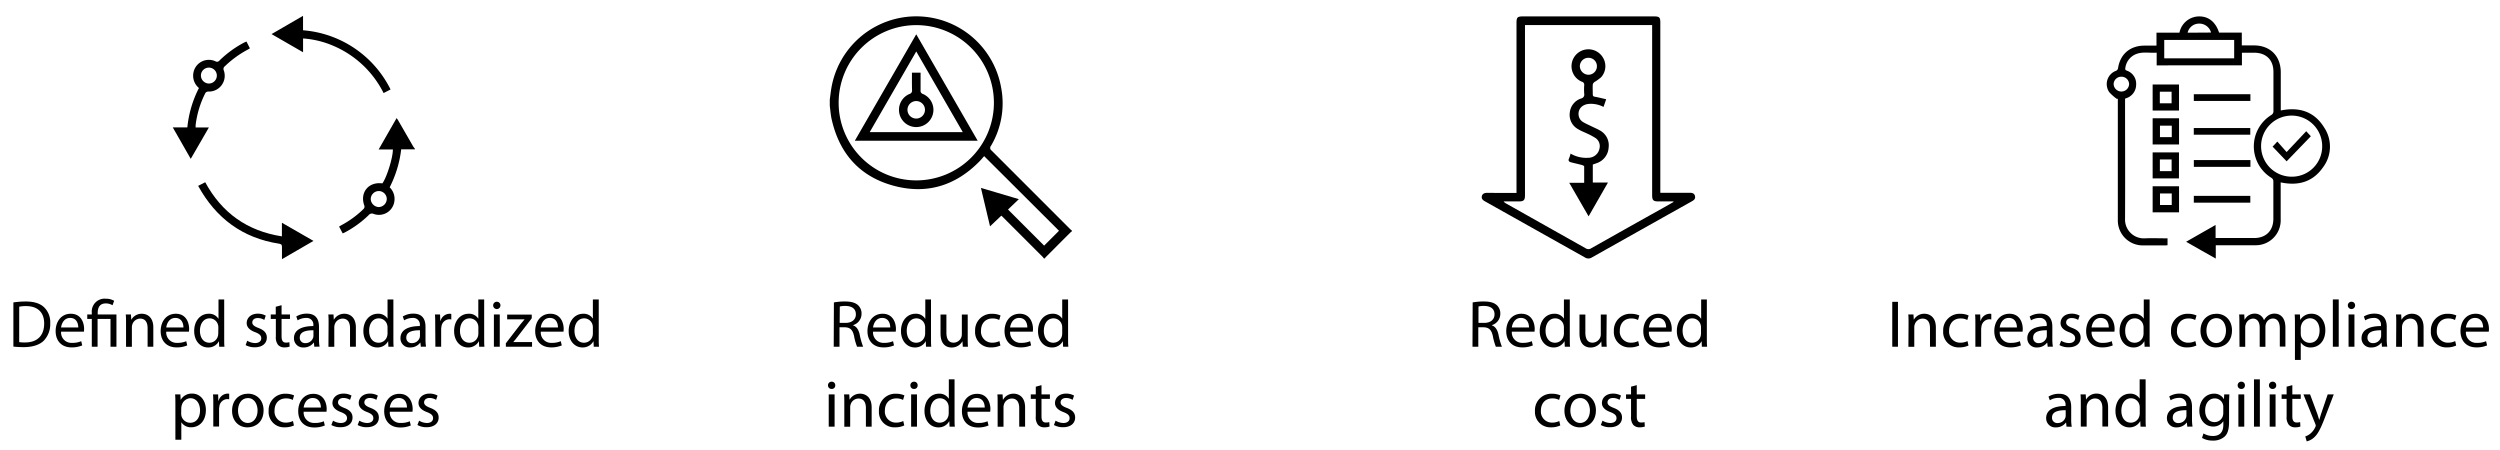 <svg id="Layer_1" data-name="Layer 1" xmlns="http://www.w3.org/2000/svg" width="825.73" height="148.65" viewBox="0 0 825.73 148.65"><title>improve-business-agility-compliance</title><path d="M4.42,99.89a27,27,0,0,1,4.08-.31c2.75,0,4.7.64,6,1.85a6.82,6.82,0,0,1,2.09,5.32,7.89,7.89,0,0,1-2.13,5.77c-1.39,1.38-3.68,2.13-6.56,2.13a31.2,31.2,0,0,1-3.48-.17ZM6.34,113a11.81,11.81,0,0,0,1.93.11c4.1,0,6.32-2.29,6.32-6.29,0-3.5-2-5.72-6-5.72a10.76,10.76,0,0,0-2.24.2Z"/><path d="M20.18,109.55a3.41,3.41,0,0,0,3.65,3.69,7,7,0,0,0,3-.55l.33,1.39a8.64,8.64,0,0,1-3.55.66c-3.27,0-5.23-2.16-5.23-5.37s1.89-5.74,5-5.74c3.48,0,4.4,3.06,4.4,5a8.16,8.16,0,0,1-.06.91Zm5.67-1.39c0-1.23-.5-3.15-2.68-3.15-2,0-2.82,1.81-3,3.15Z"/><path d="M30.32,114.52v-9.18h-1.5v-1.47h1.5v-.57A4.26,4.26,0,0,1,35,98.66a5.31,5.31,0,0,1,2.71.7l-.55,1.47a4.08,4.08,0,0,0-2.25-.61c-2,0-2.64,1.43-2.64,3.12v.53h6.19v10.65H36.5v-9.18H32.23v9.18Z"/><path d="M41.63,106.75c0-1.1,0-2-.09-2.88h1.71l.11,1.76h0a3.92,3.92,0,0,1,3.52-2c1.47,0,3.76.88,3.76,4.53v6.36H48.75v-6.14c0-1.72-.63-3.15-2.46-3.15a2.76,2.76,0,0,0-2.6,2,3.12,3.12,0,0,0-.13.91v6.4H41.63Z"/><path d="M54.91,109.55a3.42,3.42,0,0,0,3.66,3.69,6.93,6.93,0,0,0,2.94-.55l.33,1.39a8.55,8.55,0,0,1-3.54.66c-3.28,0-5.23-2.16-5.23-5.37s1.89-5.74,5-5.74c3.48,0,4.4,3.06,4.4,5a6,6,0,0,1-.07.91Zm5.68-1.39c0-1.23-.51-3.15-2.68-3.15-2,0-2.82,1.81-3,3.15Z"/><path d="M74.05,98.9v12.87c0,1,0,2,.09,2.75H72.4l-.08-1.85h0a3.93,3.93,0,0,1-3.63,2.09c-2.57,0-4.55-2.18-4.55-5.41,0-3.54,2.18-5.72,4.77-5.72a3.55,3.55,0,0,1,3.21,1.63h.05V98.9Zm-1.93,9.3a3.2,3.2,0,0,0-.09-.81,2.85,2.85,0,0,0-2.79-2.24c-2,0-3.2,1.76-3.2,4.11,0,2.16,1.06,3.94,3.15,3.94A2.91,2.91,0,0,0,72,110.89a3.23,3.23,0,0,0,.09-.84Z"/><path d="M81.66,112.54a5.16,5.16,0,0,0,2.56.77c1.41,0,2.07-.7,2.07-1.59s-.55-1.43-2-2c-1.91-.69-2.81-1.74-2.81-3,0-1.71,1.39-3.12,3.67-3.12a5.33,5.33,0,0,1,2.62.66l-.48,1.41a4.1,4.1,0,0,0-2.18-.62c-1.15,0-1.78.66-1.78,1.45s.63,1.28,2,1.81c1.85.7,2.8,1.62,2.8,3.21,0,1.87-1.46,3.19-4,3.19a6.09,6.09,0,0,1-3-.73Z"/><path d="M93,100.81v3.06h2.78v1.47H93v5.75c0,1.32.38,2.07,1.45,2.07a4.17,4.17,0,0,0,1.13-.14l.08,1.46a4.78,4.78,0,0,1-1.71.26,2.71,2.71,0,0,1-2.09-.81,4,4,0,0,1-.75-2.78v-5.81H89.43v-1.47h1.65v-2.55Z"/><path d="M103.82,114.52l-.15-1.34h-.07a4,4,0,0,1-3.26,1.58,3,3,0,0,1-3.25-3.06c0-2.57,2.29-4,6.4-4v-.22a2.19,2.19,0,0,0-2.42-2.46,5.31,5.31,0,0,0-2.77.79l-.44-1.28a6.61,6.61,0,0,1,3.5-.94c3.25,0,4,2.22,4,4.35v4a15.21,15.21,0,0,0,.18,2.55Zm-.29-5.44c-2.11,0-4.51.33-4.51,2.4a1.71,1.71,0,0,0,1.83,1.85,2.63,2.63,0,0,0,2.57-1.78,1.93,1.93,0,0,0,.11-.62Z"/><path d="M108.53,106.75c0-1.1,0-2-.09-2.88h1.71l.11,1.76h0a3.92,3.92,0,0,1,3.52-2c1.47,0,3.76.88,3.76,4.53v6.36h-1.93v-6.14c0-1.72-.64-3.15-2.47-3.15a2.77,2.77,0,0,0-2.6,2,3.12,3.12,0,0,0-.13.91v6.4h-1.93Z"/><path d="M129.93,98.9v12.87c0,1,0,2,.09,2.75h-1.74l-.08-1.85h0a3.93,3.93,0,0,1-3.63,2.09c-2.57,0-4.55-2.18-4.55-5.41,0-3.54,2.17-5.72,4.77-5.72a3.55,3.55,0,0,1,3.21,1.63h0V98.9ZM128,108.2a3.2,3.2,0,0,0-.09-.81,2.85,2.85,0,0,0-2.8-2.24c-2,0-3.19,1.76-3.19,4.11,0,2.16,1.06,3.94,3.15,3.94a2.91,2.91,0,0,0,2.84-2.31,3.23,3.23,0,0,0,.09-.84Z"/><path d="M139,114.52l-.15-1.34h-.07a4,4,0,0,1-3.26,1.58,3,3,0,0,1-3.25-3.06c0-2.57,2.29-4,6.4-4v-.22a2.19,2.19,0,0,0-2.42-2.46,5.34,5.34,0,0,0-2.77.79l-.44-1.28a6.61,6.61,0,0,1,3.5-.94c3.25,0,4,2.22,4,4.35v4a15.28,15.28,0,0,0,.17,2.55Zm-.29-5.44c-2.11,0-4.51.33-4.51,2.4a1.71,1.71,0,0,0,1.83,1.85,2.66,2.66,0,0,0,2.58-1.78,2.23,2.23,0,0,0,.1-.62Z"/><path d="M143.75,107.19c0-1.25,0-2.33-.09-3.32h1.69l.07,2.09h.09a3.19,3.19,0,0,1,3-2.33,2.32,2.32,0,0,1,.55.06v1.83a3.18,3.18,0,0,0-.66-.07,2.72,2.72,0,0,0-2.6,2.49,5.82,5.82,0,0,0-.09.9v5.68h-1.91Z"/><path d="M159.92,98.9v12.87c0,1,0,2,.09,2.75h-1.74l-.09-1.85h0a3.94,3.94,0,0,1-3.63,2.09c-2.58,0-4.56-2.18-4.56-5.41,0-3.54,2.18-5.72,4.78-5.72a3.55,3.55,0,0,1,3.21,1.63h0V98.9ZM158,108.2a3.71,3.71,0,0,0-.08-.81,2.86,2.86,0,0,0-2.8-2.24c-2,0-3.19,1.76-3.19,4.11,0,2.16,1.06,3.94,3.15,3.94a2.92,2.92,0,0,0,2.84-2.31,3.74,3.74,0,0,0,.08-.84Z"/><path d="M165.29,100.88a1.2,1.2,0,0,1-2.4,0,1.18,1.18,0,0,1,1.21-1.21A1.16,1.16,0,0,1,165.29,100.88Zm-2.16,13.64V103.87h1.94v10.65Z"/><path d="M167.07,113.4l4.82-6.27c.46-.58.9-1.08,1.38-1.65v0h-5.76v-1.56h8.12l0,1.21-4.76,6.18c-.44.6-.88,1.13-1.36,1.68v0h6.22v1.54h-8.64Z"/><path d="M178.62,109.55a3.41,3.41,0,0,0,3.65,3.69,7,7,0,0,0,2.95-.55l.33,1.39a8.59,8.59,0,0,1-3.54.66c-3.28,0-5.24-2.16-5.24-5.37s1.89-5.74,5-5.74c3.48,0,4.41,3.06,4.41,5a7.67,7.67,0,0,1-.07.91Zm5.67-1.39c0-1.23-.5-3.15-2.68-3.15-2,0-2.82,1.81-3,3.15Z"/><path d="M197.76,98.9v12.87c0,1,0,2,.09,2.75h-1.74l-.09-1.85h0a4,4,0,0,1-3.63,2.09c-2.58,0-4.56-2.18-4.56-5.41,0-3.54,2.18-5.72,4.78-5.72a3.56,3.56,0,0,1,3.21,1.63h0V98.9Zm-1.94,9.3a3.71,3.71,0,0,0-.08-.81,2.86,2.86,0,0,0-2.8-2.24c-2,0-3.19,1.76-3.19,4.11,0,2.16,1.06,3.94,3.15,3.94a2.92,2.92,0,0,0,2.84-2.31,3.74,3.74,0,0,0,.08-.84Z"/><path d="M57.93,133.75c0-1.37,0-2.47-.09-3.48h1.74l.09,1.83h0A4.18,4.18,0,0,1,63.49,130c2.58,0,4.51,2.18,4.51,5.41,0,3.83-2.33,5.72-4.84,5.72a3.71,3.71,0,0,1-3.27-1.67h0v5.79H57.93Zm1.91,2.83a4.89,4.89,0,0,0,.09.8,3,3,0,0,0,2.9,2.26c2,0,3.24-1.67,3.24-4.11,0-2.14-1.12-4-3.17-4A3.09,3.09,0,0,0,60,134a3.35,3.35,0,0,0-.13.79Z"/><path d="M70.45,133.59c0-1.25,0-2.33-.09-3.32h1.69l.07,2.09h.09A3.19,3.19,0,0,1,75.15,130a2.26,2.26,0,0,1,.55.06v1.83a3,3,0,0,0-.66-.07,2.72,2.72,0,0,0-2.59,2.49,4.8,4.8,0,0,0-.09.9v5.68H70.45Z"/><path d="M87.06,135.51c0,3.94-2.73,5.65-5.31,5.65-2.88,0-5.1-2.11-5.1-5.48,0-3.56,2.33-5.65,5.28-5.65S87.06,132.25,87.06,135.51Zm-8.45.11c0,2.33,1.34,4.09,3.23,4.09s3.24-1.74,3.24-4.14c0-1.8-.91-4.09-3.19-4.09S78.61,133.59,78.61,135.62Z"/><path d="M97.09,140.52a7.05,7.05,0,0,1-3.06.62,5.06,5.06,0,0,1-5.3-5.44,5.41,5.41,0,0,1,5.72-5.65,6.54,6.54,0,0,1,2.68.55l-.44,1.5a4.41,4.41,0,0,0-2.24-.51c-2.45,0-3.77,1.8-3.77,4a3.66,3.66,0,0,0,3.7,4,5.55,5.55,0,0,0,2.38-.53Z"/><path d="M100.3,136a3.41,3.41,0,0,0,3.65,3.69,7,7,0,0,0,3-.55l.33,1.39a8.59,8.59,0,0,1-3.54.66c-3.28,0-5.24-2.16-5.24-5.37s1.89-5.74,5-5.74c3.47,0,4.4,3.06,4.4,5a7.67,7.67,0,0,1-.07.91Zm5.68-1.39c0-1.23-.51-3.15-2.69-3.15-2,0-2.81,1.81-3,3.15Z"/><path d="M110,138.94a5.09,5.09,0,0,0,2.55.77c1.41,0,2.07-.7,2.07-1.59s-.55-1.43-2-2c-1.91-.69-2.82-1.74-2.82-3,0-1.71,1.39-3.12,3.68-3.12a5.36,5.36,0,0,1,2.62.66l-.49,1.41a4.1,4.1,0,0,0-2.18-.62c-1.14,0-1.78.66-1.78,1.45s.64,1.28,2,1.81c1.84.7,2.79,1.62,2.79,3.21,0,1.87-1.45,3.19-4,3.19a6,6,0,0,1-3-.73Z"/><path d="M118.69,138.94a5.13,5.13,0,0,0,2.55.77c1.41,0,2.07-.7,2.07-1.59s-.55-1.43-2-2c-1.91-.69-2.82-1.74-2.82-3,0-1.71,1.39-3.12,3.68-3.12a5.36,5.36,0,0,1,2.62.66l-.49,1.41a4,4,0,0,0-2.17-.62c-1.15,0-1.79.66-1.79,1.45s.64,1.28,2,1.81c1.85.7,2.79,1.62,2.79,3.21,0,1.87-1.45,3.19-4,3.19a6.06,6.06,0,0,1-3-.73Z"/><path d="M128.75,136a3.41,3.41,0,0,0,3.65,3.69,7,7,0,0,0,2.95-.55l.33,1.39a8.64,8.64,0,0,1-3.55.66c-3.28,0-5.23-2.16-5.23-5.37s1.89-5.74,5-5.74c3.48,0,4.4,3.06,4.4,5a8.16,8.16,0,0,1-.06.91Zm5.67-1.39c0-1.23-.5-3.15-2.68-3.15-2,0-2.82,1.81-3,3.15Z"/><path d="M138.42,138.94a5.16,5.16,0,0,0,2.56.77c1.4,0,2.06-.7,2.06-1.59s-.54-1.43-2-2c-1.91-.69-2.81-1.74-2.81-3,0-1.71,1.38-3.12,3.67-3.12a5.33,5.33,0,0,1,2.62.66l-.48,1.41a4.1,4.1,0,0,0-2.18-.62c-1.15,0-1.78.66-1.78,1.45s.63,1.28,2,1.81c1.85.7,2.8,1.62,2.8,3.21,0,1.87-1.46,3.19-4,3.19a6.09,6.09,0,0,1-3-.73Z"/><path d="M275.43,99.89a19.72,19.72,0,0,1,3.67-.31c2,0,3.37.37,4.29,1.21a3.69,3.69,0,0,1,1.17,2.82,3.89,3.89,0,0,1-2.8,3.78v.07c1.15.39,1.83,1.45,2.18,3a23.68,23.68,0,0,0,1.15,4.07h-2a17.91,17.91,0,0,1-1-3.54c-.44-2-1.24-2.82-3-2.89h-1.81v6.43h-1.91Zm1.91,6.75h2c2.05,0,3.35-1.12,3.35-2.81,0-1.92-1.39-2.75-3.42-2.78a7.72,7.72,0,0,0-1.89.18Z"/><path d="M288.36,109.55a3.42,3.42,0,0,0,3.66,3.69,6.93,6.93,0,0,0,2.94-.55l.33,1.39a8.55,8.55,0,0,1-3.54.66c-3.28,0-5.23-2.16-5.23-5.37s1.89-5.74,5-5.74c3.48,0,4.4,3.06,4.4,5a6,6,0,0,1-.07.91Zm5.68-1.39c0-1.23-.51-3.15-2.68-3.15-2,0-2.82,1.81-3,3.15Z"/><path d="M307.5,98.9v12.87c0,1,0,2,.09,2.75h-1.74l-.08-1.85h0a3.93,3.93,0,0,1-3.63,2.09c-2.57,0-4.55-2.18-4.55-5.41,0-3.54,2.18-5.72,4.77-5.72a3.55,3.55,0,0,1,3.21,1.63h.05V98.9Zm-1.93,9.3a3.2,3.2,0,0,0-.09-.81,2.85,2.85,0,0,0-2.79-2.24c-2,0-3.2,1.76-3.2,4.11,0,2.16,1.06,3.94,3.15,3.94a2.91,2.91,0,0,0,2.84-2.31,3.23,3.23,0,0,0,.09-.84Z"/><path d="M319.63,111.62c0,1.1,0,2.06.08,2.9H318l-.11-1.74h-.05a4,4,0,0,1-3.52,2c-1.67,0-3.67-.92-3.67-4.66v-6.23h1.94v5.9c0,2,.61,3.39,2.37,3.39a2.75,2.75,0,0,0,2.73-2.76v-6.53h1.94Z"/><path d="M330.43,114.12a7.05,7.05,0,0,1-3.06.62,5.06,5.06,0,0,1-5.3-5.44,5.41,5.41,0,0,1,5.72-5.65,6.54,6.54,0,0,1,2.68.55l-.44,1.5a4.41,4.41,0,0,0-2.24-.51c-2.44,0-3.77,1.8-3.77,4a3.66,3.66,0,0,0,3.7,4,5.55,5.55,0,0,0,2.38-.53Z"/><path d="M333.64,109.55a3.41,3.41,0,0,0,3.65,3.69,7,7,0,0,0,2.95-.55l.33,1.39a8.59,8.59,0,0,1-3.54.66c-3.28,0-5.24-2.16-5.24-5.37s1.89-5.74,5-5.74c3.47,0,4.4,3.06,4.4,5a7.67,7.67,0,0,1-.07.91Zm5.68-1.39c0-1.23-.51-3.15-2.69-3.15-2,0-2.82,1.81-3,3.15Z"/><path d="M352.78,98.9v12.87c0,1,0,2,.09,2.75h-1.74l-.09-1.85h0a3.94,3.94,0,0,1-3.63,2.09c-2.58,0-4.56-2.18-4.56-5.41,0-3.54,2.18-5.72,4.78-5.72a3.55,3.55,0,0,1,3.21,1.63h0V98.9Zm-1.94,9.3a3.71,3.71,0,0,0-.08-.81,2.86,2.86,0,0,0-2.8-2.24c-2,0-3.19,1.76-3.19,4.11,0,2.16,1.06,3.94,3.15,3.94a2.92,2.92,0,0,0,2.84-2.31,3.74,3.74,0,0,0,.08-.84Z"/><path d="M275.88,127.28a1.14,1.14,0,0,1-1.23,1.19,1.16,1.16,0,0,1-1.17-1.19,1.18,1.18,0,0,1,1.21-1.21A1.15,1.15,0,0,1,275.88,127.28Zm-2.16,13.64V130.27h1.94v10.65Z"/><path d="M278.87,133.15c0-1.1,0-2-.09-2.88h1.72l.11,1.76h0a3.92,3.92,0,0,1,3.52-2c1.48,0,3.77.88,3.77,4.53v6.36H286v-6.14c0-1.72-.64-3.15-2.47-3.15a2.76,2.76,0,0,0-2.59,2,2.82,2.82,0,0,0-.13.91v6.4h-1.94Z"/><path d="M298.67,140.52a7,7,0,0,1-3.06.62,5.06,5.06,0,0,1-5.3-5.44,5.41,5.41,0,0,1,5.72-5.65,6.55,6.55,0,0,1,2.69.55l-.45,1.5a4.39,4.39,0,0,0-2.24-.51c-2.44,0-3.76,1.8-3.76,4a3.65,3.65,0,0,0,3.7,4,5.53,5.53,0,0,0,2.37-.53Z"/><path d="M303.09,127.28a1.14,1.14,0,0,1-1.23,1.19,1.16,1.16,0,0,1-1.17-1.19,1.18,1.18,0,0,1,1.21-1.21A1.15,1.15,0,0,1,303.09,127.28Zm-2.15,13.64V130.27h1.93v10.65Z"/><path d="M315.28,125.3v12.87c0,1,0,2,.09,2.75h-1.74l-.09-1.85h0a3.94,3.94,0,0,1-3.63,2.09c-2.58,0-4.56-2.18-4.56-5.41,0-3.54,2.18-5.72,4.78-5.72a3.55,3.55,0,0,1,3.21,1.63h.05V125.3Zm-1.93,9.3a3.72,3.72,0,0,0-.09-.81,2.85,2.85,0,0,0-2.8-2.24c-2,0-3.19,1.76-3.19,4.11,0,2.16,1.06,3.94,3.15,3.94a2.92,2.92,0,0,0,2.84-2.31,3.73,3.73,0,0,0,.09-.84Z"/><path d="M319.57,136a3.41,3.41,0,0,0,3.65,3.69,7,7,0,0,0,2.95-.55l.33,1.39a8.59,8.59,0,0,1-3.54.66c-3.28,0-5.24-2.16-5.24-5.37s1.89-5.74,5-5.74c3.47,0,4.4,3.06,4.4,5a7.67,7.67,0,0,1-.07.91Zm5.68-1.39c0-1.23-.51-3.15-2.69-3.15-2,0-2.81,1.81-3,3.15Z"/><path d="M329.51,133.15c0-1.1,0-2-.08-2.88h1.71l.11,1.76h.05a3.91,3.91,0,0,1,3.52-2c1.47,0,3.76.88,3.76,4.53v6.36h-1.94v-6.14c0-1.72-.63-3.15-2.46-3.15a2.76,2.76,0,0,0-2.6,2,2.82,2.82,0,0,0-.13.91v6.4h-1.94Z"/><path d="M344,127.21v3.06h2.77v1.47H344v5.75c0,1.32.37,2.06,1.45,2.06a4.1,4.1,0,0,0,1.12-.13l.09,1.46a4.84,4.84,0,0,1-1.72.26,2.72,2.72,0,0,1-2.09-.81,4,4,0,0,1-.74-2.78v-5.81h-1.65v-1.47h1.65v-2.55Z"/><path d="M348.65,138.94a5.16,5.16,0,0,0,2.56.77c1.4,0,2.06-.7,2.06-1.59s-.54-1.43-2-2c-1.91-.69-2.81-1.74-2.81-3,0-1.71,1.38-3.12,3.67-3.12a5.33,5.33,0,0,1,2.62.66l-.48,1.41a4.1,4.1,0,0,0-2.18-.62c-1.15,0-1.78.66-1.78,1.45s.63,1.28,2,1.81c1.85.7,2.8,1.62,2.8,3.21,0,1.87-1.46,3.19-4,3.19a6.09,6.09,0,0,1-3-.73Z"/><path d="M486.41,99.89a19.83,19.83,0,0,1,3.68-.31c2,0,3.36.37,4.29,1.21a3.68,3.68,0,0,1,1.16,2.82,3.9,3.9,0,0,1-2.79,3.78v.07c1.14.39,1.82,1.45,2.18,3a23,23,0,0,0,1.14,4.07h-2a19.51,19.51,0,0,1-1-3.54c-.44-2-1.23-2.82-3-2.89h-1.8v6.43h-1.92Zm1.92,6.75h1.95c2.05,0,3.35-1.12,3.35-2.81,0-1.92-1.39-2.75-3.41-2.78a7.6,7.6,0,0,0-1.89.18Z"/><path d="M499.35,109.55a3.41,3.41,0,0,0,3.65,3.69,7,7,0,0,0,2.95-.55l.33,1.39a8.59,8.59,0,0,1-3.54.66c-3.28,0-5.24-2.16-5.24-5.37s1.89-5.74,5-5.74c3.48,0,4.4,3.06,4.4,5a8.16,8.16,0,0,1-.06.91Zm5.67-1.39c0-1.23-.5-3.15-2.68-3.15-2,0-2.82,1.81-3,3.15Z"/><path d="M518.49,98.9v12.87c0,1,0,2,.09,2.75h-1.74l-.09-1.85h0a4,4,0,0,1-3.63,2.09c-2.58,0-4.56-2.18-4.56-5.41,0-3.54,2.18-5.72,4.77-5.72a3.58,3.58,0,0,1,3.22,1.63h0V98.9Zm-1.94,9.3a3.2,3.2,0,0,0-.09-.81,2.84,2.84,0,0,0-2.79-2.24c-2,0-3.19,1.76-3.19,4.11,0,2.16,1.06,3.94,3.15,3.94a2.91,2.91,0,0,0,2.83-2.31,3.23,3.23,0,0,0,.09-.84Z"/><path d="M530.61,111.62c0,1.1,0,2.06.09,2.9H529l-.11-1.74h0a4,4,0,0,1-3.52,2c-1.67,0-3.68-.92-3.68-4.66v-6.23h1.94v5.9c0,2,.62,3.39,2.38,3.39a2.81,2.81,0,0,0,2.55-1.77,2.78,2.78,0,0,0,.17-1v-6.53h1.94Z"/><path d="M541.41,114.12a7,7,0,0,1-3.06.62,5.06,5.06,0,0,1-5.3-5.44,5.41,5.41,0,0,1,5.72-5.65,6.55,6.55,0,0,1,2.69.55l-.44,1.5a4.46,4.46,0,0,0-2.25-.51c-2.44,0-3.76,1.8-3.76,4a3.65,3.65,0,0,0,3.7,4,5.49,5.49,0,0,0,2.37-.53Z"/><path d="M544.62,109.55a3.42,3.42,0,0,0,3.66,3.69,6.93,6.93,0,0,0,2.94-.55l.33,1.39a8.55,8.55,0,0,1-3.54.66c-3.28,0-5.24-2.16-5.24-5.37s1.9-5.74,5-5.74c3.48,0,4.4,3.06,4.4,5a6,6,0,0,1-.07.91Zm5.68-1.39c0-1.23-.51-3.15-2.68-3.15-2,0-2.82,1.81-3,3.15Z"/><path d="M563.76,98.9v12.87c0,1,0,2,.09,2.75h-1.74l-.08-1.85h0a3.93,3.93,0,0,1-3.63,2.09c-2.57,0-4.55-2.18-4.55-5.41,0-3.54,2.18-5.72,4.77-5.72a3.55,3.55,0,0,1,3.21,1.63h.05V98.9Zm-1.93,9.3a3.2,3.2,0,0,0-.09-.81,2.85,2.85,0,0,0-2.79-2.24c-2,0-3.2,1.76-3.2,4.11,0,2.16,1.06,3.94,3.15,3.94a2.91,2.91,0,0,0,2.84-2.31,3.23,3.23,0,0,0,.09-.84Z"/><path d="M515.35,140.52a7,7,0,0,1-3.06.62,5.06,5.06,0,0,1-5.3-5.44,5.41,5.41,0,0,1,5.72-5.65,6.55,6.55,0,0,1,2.69.55l-.44,1.5a4.43,4.43,0,0,0-2.25-.51c-2.44,0-3.76,1.8-3.76,4a3.66,3.66,0,0,0,3.7,4,5.49,5.49,0,0,0,2.37-.53Z"/><path d="M527.12,135.51c0,3.94-2.72,5.65-5.3,5.65-2.88,0-5.1-2.11-5.1-5.48,0-3.56,2.33-5.65,5.28-5.65S527.12,132.25,527.12,135.51Zm-8.45.11c0,2.33,1.35,4.09,3.24,4.09s3.23-1.74,3.23-4.14c0-1.8-.9-4.09-3.19-4.09S518.67,133.59,518.67,135.62Z"/><path d="M529.3,138.94a5.09,5.09,0,0,0,2.55.77c1.41,0,2.07-.7,2.07-1.59s-.55-1.43-2-2c-1.91-.69-2.82-1.74-2.82-3,0-1.71,1.39-3.12,3.68-3.12a5.36,5.36,0,0,1,2.62.66l-.49,1.41a4.07,4.07,0,0,0-2.18-.62c-1.14,0-1.78.66-1.78,1.45s.64,1.28,2,1.81c1.84.7,2.79,1.62,2.79,3.21,0,1.87-1.45,3.19-4,3.19a6,6,0,0,1-3-.73Z"/><path d="M540.61,127.21v3.06h2.77v1.47h-2.77v5.75c0,1.32.37,2.06,1.45,2.06a4.1,4.1,0,0,0,1.12-.13l.09,1.46a4.84,4.84,0,0,1-1.72.26,2.72,2.72,0,0,1-2.09-.81,4,4,0,0,1-.74-2.78v-5.81h-1.65v-1.47h1.65v-2.55Z"/><path d="M274.07,32.88c.18-1.33.33-2.67.56-4a28.45,28.45,0,0,1,56-.14,27.54,27.54,0,0,1-3.31,19.41,1.06,1.06,0,0,0,.2,1.58q13,13,26,26c.17.17.37.33.56.49v.19a1.07,1.07,0,0,0-.32.16q-4.23,4.22-8.44,8.45a.9.9,0,0,0-.17.32h-.38a5,5,0,0,0-.4-.51L331.19,71.65c-.13-.13-.27-.25-.46-.42L327,74.76c-1-4.28-2-8.4-3-12.7l12.52,3.72-3.58,3.42c4,4,8,8,11.93,11.93l4.91-4.91L325.06,51.57c-.42.47-.93,1.09-1.49,1.67-8.05,8.25-17.77,11.12-28.8,8S277.22,50.54,274.7,39.45c-.33-1.47-.43-3-.63-4.48Zm28.54,26.7A25.64,25.64,0,1,0,277,34,25.63,25.63,0,0,0,302.61,59.58Z"/><path d="M282.34,46.48l20.29-35.15,20.29,35.15Zm4.92-2.84H318L302.63,17Z"/><path d="M301.21,24h2.85c0,2,0,3.89,0,5.81a1.08,1.08,0,0,0,.8,1.24,5.69,5.69,0,1,1-4.49,0,1.15,1.15,0,0,0,.87-1.3C301.18,27.85,301.21,26,301.21,24Zm1.41,15.16a2.89,2.89,0,0,0,0-5.78,2.89,2.89,0,0,0,0,5.78Z"/><path d="M626.88,99.69v14.83H625V99.69Z"/><path d="M630.38,106.75c0-1.1,0-2-.09-2.88H632l.11,1.76h0a3.92,3.92,0,0,1,3.52-2c1.48,0,3.77.88,3.77,4.53v6.36h-1.94v-6.14c0-1.72-.64-3.15-2.47-3.15a2.76,2.76,0,0,0-2.59,2,2.82,2.82,0,0,0-.13.91v6.4h-1.94Z"/><path d="M650.18,114.12a7.05,7.05,0,0,1-3.06.62,5.06,5.06,0,0,1-5.3-5.44,5.41,5.41,0,0,1,5.72-5.65,6.5,6.5,0,0,1,2.68.55l-.44,1.5a4.39,4.39,0,0,0-2.24-.51c-2.44,0-3.76,1.8-3.76,4a3.65,3.65,0,0,0,3.69,4,5.55,5.55,0,0,0,2.38-.53Z"/><path d="M652.45,107.19c0-1.25,0-2.33-.09-3.32h1.69l.07,2.09h.09a3.19,3.19,0,0,1,2.94-2.33,2.34,2.34,0,0,1,.56.06v1.83a3.21,3.21,0,0,0-.67-.07,2.72,2.72,0,0,0-2.59,2.49,4.8,4.8,0,0,0-.09.9v5.68h-1.91Z"/><path d="M660.5,109.55a3.41,3.41,0,0,0,3.65,3.69,7,7,0,0,0,3-.55l.33,1.39a8.59,8.59,0,0,1-3.54.66c-3.28,0-5.24-2.16-5.24-5.37s1.89-5.74,5-5.74c3.48,0,4.4,3.06,4.4,5a8.16,8.16,0,0,1-.06.91Zm5.67-1.39c0-1.23-.5-3.15-2.68-3.15-2,0-2.82,1.81-3,3.15Z"/><path d="M676.34,114.52l-.16-1.34h-.06a4,4,0,0,1-3.26,1.58,3,3,0,0,1-3.25-3.06c0-2.57,2.28-4,6.4-4v-.22a2.19,2.19,0,0,0-2.42-2.46,5.31,5.31,0,0,0-2.77.79l-.44-1.28a6.58,6.58,0,0,1,3.49-.94c3.26,0,4,2.22,4,4.35v4a15.21,15.21,0,0,0,.18,2.55Zm-.29-5.44c-2.11,0-4.51.33-4.51,2.4a1.71,1.71,0,0,0,1.83,1.85,2.65,2.65,0,0,0,2.57-1.78,1.93,1.93,0,0,0,.11-.62Z"/><path d="M680.78,112.54a5.13,5.13,0,0,0,2.55.77c1.41,0,2.07-.7,2.07-1.59s-.55-1.43-2-2c-1.91-.69-2.81-1.74-2.81-3,0-1.71,1.38-3.12,3.67-3.12a5.36,5.36,0,0,1,2.62.66l-.49,1.41a4,4,0,0,0-2.17-.62c-1.15,0-1.79.66-1.79,1.45s.64,1.28,2,1.81c1.85.7,2.79,1.62,2.79,3.21,0,1.87-1.45,3.19-4,3.19a6.06,6.06,0,0,1-3-.73Z"/><path d="M690.84,109.55a3.41,3.41,0,0,0,3.65,3.69,7,7,0,0,0,3-.55l.33,1.39a8.64,8.64,0,0,1-3.55.66c-3.27,0-5.23-2.16-5.23-5.37s1.89-5.74,5-5.74c3.48,0,4.4,3.06,4.4,5a8.16,8.16,0,0,1-.06.91Zm5.67-1.39c0-1.23-.5-3.15-2.68-3.15-2,0-2.82,1.81-3,3.15Z"/><path d="M710,98.9v12.87c0,1,0,2,.08,2.75h-1.73l-.09-1.85h0a3.93,3.93,0,0,1-3.63,2.09c-2.57,0-4.55-2.18-4.55-5.41,0-3.54,2.18-5.72,4.77-5.72a3.58,3.58,0,0,1,3.22,1.63h0V98.9ZM708,108.2a3.2,3.2,0,0,0-.09-.81,2.84,2.84,0,0,0-2.79-2.24c-2,0-3.19,1.76-3.19,4.11,0,2.16,1,3.94,3.14,3.94a2.91,2.91,0,0,0,2.84-2.31,3.23,3.23,0,0,0,.09-.84Z"/><path d="M725.44,114.12a7,7,0,0,1-3.06.62,5.06,5.06,0,0,1-5.3-5.44,5.41,5.41,0,0,1,5.72-5.65,6.55,6.55,0,0,1,2.69.55l-.44,1.5a4.46,4.46,0,0,0-2.25-.51c-2.44,0-3.76,1.8-3.76,4a3.65,3.65,0,0,0,3.7,4,5.49,5.49,0,0,0,2.37-.53Z"/><path d="M737.21,109.11c0,3.94-2.73,5.65-5.3,5.65-2.88,0-5.11-2.11-5.11-5.48,0-3.56,2.34-5.65,5.29-5.65S737.21,105.85,737.21,109.11Zm-8.45.11c0,2.33,1.35,4.09,3.24,4.09s3.23-1.74,3.23-4.14c0-1.8-.9-4.09-3.19-4.09S728.76,107.19,728.76,109.22Z"/><path d="M739.65,106.75c0-1.1,0-2-.08-2.88h1.69l.09,1.72h.06a3.67,3.67,0,0,1,3.35-2,3.14,3.14,0,0,1,3,2.13h.05a4.39,4.39,0,0,1,1.18-1.38,3.63,3.63,0,0,1,2.36-.75c1.41,0,3.5.92,3.5,4.62v6.27H753v-6c0-2-.74-3.28-2.31-3.28a2.5,2.5,0,0,0-2.28,1.76,3.18,3.18,0,0,0-.16,1v6.58h-1.89v-6.38c0-1.7-.75-2.93-2.22-2.93a2.65,2.65,0,0,0-2.4,1.94,2.61,2.61,0,0,0-.16.94v6.43h-1.89Z"/><path d="M758,107.35c0-1.37,0-2.47-.09-3.48h1.74l.09,1.83h0a4.2,4.2,0,0,1,3.79-2.07c2.57,0,4.51,2.18,4.51,5.41,0,3.83-2.33,5.72-4.84,5.72a3.73,3.73,0,0,1-3.28-1.67h0v5.79H758Zm1.92,2.83a4.92,4.92,0,0,0,.08.8,3,3,0,0,0,2.91,2.26c2,0,3.23-1.67,3.23-4.11,0-2.14-1.12-4-3.17-4a3.07,3.07,0,0,0-2.92,2.4,2.9,2.9,0,0,0-.13.79Z"/><path d="M770.52,98.9h1.94v15.62h-1.94Z"/><path d="M777.87,100.88a1.2,1.2,0,0,1-2.4,0,1.18,1.18,0,0,1,1.21-1.21A1.15,1.15,0,0,1,777.87,100.88Zm-2.16,13.64V103.87h1.94v10.65Z"/><path d="M786.75,114.52l-.15-1.34h-.06a4,4,0,0,1-3.26,1.58A3,3,0,0,1,780,111.7c0-2.57,2.29-4,6.4-4v-.22a2.19,2.19,0,0,0-2.42-2.46,5.34,5.34,0,0,0-2.77.79l-.44-1.28a6.64,6.64,0,0,1,3.5-.94c3.26,0,4.05,2.22,4.05,4.35v4a14.22,14.22,0,0,0,.18,2.55Zm-.28-5.44c-2.11,0-4.51.33-4.51,2.4a1.71,1.71,0,0,0,1.82,1.85,2.66,2.66,0,0,0,2.58-1.78,2.25,2.25,0,0,0,.11-.62Z"/><path d="M791.46,106.75c0-1.1,0-2-.09-2.88h1.72l.11,1.76h0a3.92,3.92,0,0,1,3.52-2c1.48,0,3.77.88,3.77,4.53v6.36h-1.94v-6.14c0-1.72-.64-3.15-2.46-3.15a2.76,2.76,0,0,0-2.6,2,2.82,2.82,0,0,0-.13.91v6.4h-1.94Z"/><path d="M811.26,114.12a7,7,0,0,1-3.06.62,5.06,5.06,0,0,1-5.3-5.44,5.41,5.41,0,0,1,5.72-5.65,6.55,6.55,0,0,1,2.69.55l-.44,1.5a4.46,4.46,0,0,0-2.25-.51c-2.44,0-3.76,1.8-3.76,4a3.65,3.65,0,0,0,3.7,4,5.49,5.49,0,0,0,2.37-.53Z"/><path d="M814.47,109.55a3.42,3.42,0,0,0,3.66,3.69,7,7,0,0,0,3-.55l.33,1.39a8.64,8.64,0,0,1-3.55.66c-3.28,0-5.23-2.16-5.23-5.37s1.89-5.74,5-5.74c3.48,0,4.4,3.06,4.4,5a8.16,8.16,0,0,1-.06.91Zm5.68-1.39c0-1.23-.5-3.15-2.68-3.15-2,0-2.82,1.81-3,3.15Z"/><path d="M682.56,140.92l-.15-1.34h-.07a4,4,0,0,1-3.25,1.58,3,3,0,0,1-3.26-3.06c0-2.57,2.29-4,6.4-4v-.22a2.19,2.19,0,0,0-2.42-2.46,5.34,5.34,0,0,0-2.77.79L676.6,131a6.64,6.64,0,0,1,3.5-.94c3.26,0,4,2.22,4,4.35v4a14.22,14.22,0,0,0,.18,2.55Zm-.28-5.44c-2.11,0-4.51.33-4.51,2.4a1.71,1.71,0,0,0,1.82,1.85,2.66,2.66,0,0,0,2.58-1.78,2.25,2.25,0,0,0,.11-.62Z"/><path d="M687.27,133.15c0-1.1,0-2-.09-2.88h1.72L689,132h0a3.92,3.92,0,0,1,3.52-2c1.48,0,3.77.88,3.77,4.53v6.36H694.4v-6.14c0-1.72-.64-3.15-2.46-3.15a2.76,2.76,0,0,0-2.6,2,2.82,2.82,0,0,0-.13.91v6.4h-1.94Z"/><path d="M708.68,125.3v12.87c0,1,0,2,.09,2.75H707l-.09-1.85h0a4,4,0,0,1-3.63,2.09c-2.58,0-4.56-2.18-4.56-5.41,0-3.54,2.18-5.72,4.78-5.72a3.57,3.57,0,0,1,3.21,1.63h0V125.3Zm-1.94,9.3a3.2,3.2,0,0,0-.09-.81,2.84,2.84,0,0,0-2.79-2.24c-2,0-3.19,1.76-3.19,4.11,0,2.16,1.06,3.94,3.15,3.94a2.91,2.91,0,0,0,2.83-2.31,3.23,3.23,0,0,0,.09-.84Z"/><path d="M722.45,140.92l-.15-1.34h-.07a4,4,0,0,1-3.26,1.58,3,3,0,0,1-3.25-3.06c0-2.57,2.29-4,6.4-4v-.22a2.19,2.19,0,0,0-2.42-2.46,5.34,5.34,0,0,0-2.77.79l-.44-1.28A6.61,6.61,0,0,1,720,130c3.25,0,4,2.22,4,4.35v4a15.21,15.21,0,0,0,.18,2.55Zm-.29-5.44c-2.11,0-4.51.33-4.51,2.4a1.71,1.71,0,0,0,1.83,1.85,2.63,2.63,0,0,0,2.57-1.78,1.93,1.93,0,0,0,.11-.62Z"/><path d="M736.33,130.27c0,.77-.09,1.63-.09,2.93v6.18c0,2.44-.48,3.94-1.51,4.86a5.66,5.66,0,0,1-3.88,1.28,6.91,6.91,0,0,1-3.54-.88l.48-1.48a6,6,0,0,0,3.13.84c2,0,3.43-1,3.43-3.72v-1.19h0a3.82,3.82,0,0,1-3.39,1.79c-2.64,0-4.53-2.25-4.53-5.2,0-3.61,2.35-5.65,4.79-5.65a3.56,3.56,0,0,1,3.33,1.85h0l.09-1.61Zm-2,4.2a2.72,2.72,0,0,0-.11-.88,2.79,2.79,0,0,0-2.71-2c-1.84,0-3.17,1.56-3.17,4,0,2.09,1.06,3.83,3.15,3.83a2.84,2.84,0,0,0,2.69-2,3.34,3.34,0,0,0,.15-1Z"/><path d="M741.48,127.28a1.14,1.14,0,0,1-1.23,1.19,1.16,1.16,0,0,1-1.17-1.19,1.18,1.18,0,0,1,1.21-1.21A1.15,1.15,0,0,1,741.48,127.28Zm-2.16,13.64V130.27h1.94v10.65Z"/><path d="M744.47,125.3h1.94v15.62h-1.94Z"/><path d="M751.82,127.28a1.14,1.14,0,0,1-1.23,1.19,1.16,1.16,0,0,1-1.17-1.19,1.18,1.18,0,0,1,1.21-1.21A1.15,1.15,0,0,1,751.82,127.28Zm-2.16,13.64V130.27h1.94v10.65Z"/><path d="M757.14,127.21v3.06h2.78v1.47h-2.78v5.75c0,1.32.38,2.06,1.45,2.06a4.25,4.25,0,0,0,1.13-.13l.08,1.46a4.78,4.78,0,0,1-1.71.26,2.71,2.71,0,0,1-2.09-.81,4,4,0,0,1-.75-2.78v-5.81H753.6v-1.47h1.65v-2.55Z"/><path d="M763,130.27l2.34,6.29c.24.71.5,1.54.68,2.18h0c.2-.64.42-1.45.68-2.22l2.12-6.25h2l-2.9,7.59c-1.39,3.65-2.33,5.52-3.65,6.67a5.36,5.36,0,0,1-2.38,1.25l-.48-1.63a5.1,5.1,0,0,0,1.69-.94,5.89,5.89,0,0,0,1.63-2.16,1.32,1.32,0,0,0,.15-.46,1.68,1.68,0,0,0-.13-.51l-3.94-9.81Z"/><path d="M500.89,63.73V7.54c0-1.79.32-2.12,2.08-2.12h43.36c1.73,0,2.06.32,2.06,2V63.67c.43,0,.78,0,1.13,0,2.83,0,5.66,0,8.49,0,.85,0,1.61.13,1.83,1.08s-.36,1.36-1.07,1.76q-16.5,9.25-33,18.53a2.08,2.08,0,0,1-2.27,0l-33-18.52c-.71-.39-1.26-.87-1.05-1.75s1-1.08,1.83-1.08C494.45,63.74,497.6,63.73,500.89,63.73Zm51.83,3,0-.2h-4.92c-1.74,0-2.11-.38-2.11-2.12V8.27h-42V64.4c0,1.74-.38,2.13-2.12,2.13h-4.92a2,2,0,0,0,.75.65Q510.54,74.59,523.72,82a1.63,1.63,0,0,0,1.85,0q12.06-6.81,24.15-13.56Z"/><path d="M530.51,32.78l-.88,2.54a8.94,8.94,0,0,0-4.87-1c-2.18.2-3.55,1.67-3.37,3.62A3.07,3.07,0,0,0,523,40.39c.86.51,1.8.9,2.7,1.35s1.84.82,2.71,1.33a5.57,5.57,0,0,1,2.91,5.64,5.8,5.8,0,0,1-4,5.2c-.39.15-.79.28-1.23.44V60.3h5L524.7,71.46l-6.4-11.09h4.94c0-1.87,0-3.64,0-5.41,0-.17-.49-.39-.79-.47-1.19-.32-2.39-.57-3.58-.89-.67-.18-1-.58-.61-1.31a10.65,10.65,0,0,0,.49-1.56,10.18,10.18,0,0,0,5.92,1.38A3.75,3.75,0,0,0,528.31,49,3.22,3.22,0,0,0,527,45.6a22.41,22.41,0,0,0-2.82-1.51c-1-.48-2-.84-2.89-1.4a5.37,5.37,0,0,1-2.79-5.58,5.43,5.43,0,0,1,3.75-4.59,1.29,1.29,0,0,0,1-1.54,20.55,20.55,0,0,1,0-2.83A1,1,0,0,0,522.5,27a5.53,5.53,0,0,1-3.42-5.6A5.58,5.58,0,0,1,529.43,19a5.45,5.45,0,0,1-.6,6.52,17,17,0,0,1-2.19,1.58,1.38,1.38,0,0,0-.56.82c-.07,1.07,0,2.15,0,3.23,0,.59.21.73.78.82C528,32.17,529.19,32.49,530.51,32.78Zm-5.84-13.69a2.82,2.82,0,0,0-2.86,2.73,2.89,2.89,0,0,0,2.85,2.87,2.81,2.81,0,0,0,2.79-2.81A2.76,2.76,0,0,0,524.67,19.09Z"/><path d="M731.79,74.3v4.32c.38,0,.66,0,.94,0,3.93,0,7.86,0,11.79,0s6.34-2.44,6.35-6.34c0-4.09,0-8.19,0-12.28a1.34,1.34,0,0,0-.71-1.3,12.2,12.2,0,0,1,0-20.7,1.43,1.43,0,0,0,.74-1.39c0-4.28,0-8.56,0-12.85,0-4-2.41-6.34-6.41-6.35h-4v4.18H712.33v-4.2c-2.31.18-4.59-.39-6.77.46A5.69,5.69,0,0,0,702,22.31c-.08.4-.17.75.41,1A4.58,4.58,0,0,1,705.55,28a4.7,4.7,0,0,1-3.34,4.46c-.09,0-.17.08-.32.15v1c0,12.85.07,25.7,0,38.55a6.21,6.21,0,0,0,6.58,6.56c2.45-.1,4.91,0,7.45,0V81c-.24,0-.51.06-.79.06-2.43,0-4.85,0-7.28,0a8.24,8.24,0,0,1-8.35-8.42q0-19.41,0-38.83V32.53l-.23.19a15.07,15.07,0,0,1-2.6-2.28,4.68,4.68,0,0,1,2.09-7,1.15,1.15,0,0,0,.83-1c.72-4.6,4-7.35,8.68-7.37h4V10.78h7.59a6.66,6.66,0,0,1,6.87-5.35c2.94.11,5.14,2,6.21,5.34h7.51V15h4c5.38,0,8.87,3.51,8.87,8.89V36.49c6.09-1.23,11.08.32,14.35,5.65a11.35,11.35,0,0,1-.38,13.1c-3.35,4.85-8.16,6.24-14,5v1c0,3.74,0,7.48,0,11.22A8.23,8.23,0,0,1,744.78,81c-3.93,0-7.86,0-11.8,0h-1.13v4.4L727,82.67l-4.94-2.82ZM767,48.36a10.09,10.09,0,1,0-10,10A10,10,0,0,0,767,48.36ZM714.83,13.19v6.08h23.1V13.19ZM700.7,25.34a2.5,2.5,0,0,0-2.58,2.49,2.56,2.56,0,0,0,5.11,0A2.5,2.5,0,0,0,700.7,25.34Zm29.59-14.59a4,4,0,0,0-4-2.95,3.88,3.88,0,0,0-3.74,3Z"/><path d="M711,39.07h8.72v8.65H711Zm2.42,2.43v3.8h3.9V41.5Z"/><path d="M711,70.13V61.52h8.72v8.61Zm2.43-6.23v3.8h3.88V63.9Z"/><path d="M719.71,27.91v8.6H711v-8.6Zm-6.34,6.21h3.89V30.29h-3.89Z"/><path d="M719.69,58.92H711V50.34h8.7Zm-6.3-2.39h3.88V52.67h-3.88Z"/><path d="M743.29,31.12v2.22H724.6V31.12Z"/><path d="M743.3,52.87v2.24H724.61V52.87Z"/><path d="M724.59,44.49v-2.2h18.66v2.2Z"/><path d="M724.6,66.93V64.7h18.66v2.23Z"/><path d="M750.62,48.43l1.57-1.67,3.06,3.46,6.47-6.88L763.25,45c-2.62,2.74-5.29,5.51-8,8.28Z"/><path d="M137.06,49.33h-4.55a36.83,36.83,0,0,1-3.81,12.54,5.32,5.32,0,0,1,1.53,4.79,5.13,5.13,0,0,1-6.81,4,1.35,1.35,0,0,0-1.66.4,33.82,33.82,0,0,1-8,5.78,6.1,6.1,0,0,1-.58.24L112,74.84c.25-.15.47-.3.7-.43A31.89,31.89,0,0,0,120.1,69a1.13,1.13,0,0,0,.27-1c-1.64-4.33,1.31-8.05,5.93-7.43,1.46-2,3.51-8.6,3.46-11.2h-4.7L131,39c.2.29.35.49.48.71,1.67,2.89,3.34,5.79,5,8.67a7.51,7.51,0,0,0,.54.72Zm-9.31,16.36a2.66,2.66,0,0,0-2.7-2.59,2.69,2.69,0,0,0-2.6,2.62,2.76,2.76,0,0,0,2.67,2.67A2.73,2.73,0,0,0,127.75,65.69Z"/><path d="M57.06,42.07h4.82a36.27,36.27,0,0,1,3.83-13,5.24,5.24,0,0,1-1.88-4.67,5.18,5.18,0,0,1,7.32-4.16A1,1,0,0,0,72.48,20a34.78,34.78,0,0,1,8.06-5.89c.27-.15.56-.25.87-.39l1.13,2.24c-.24.15-.44.28-.64.39a33.59,33.59,0,0,0-7.64,5.54,1.11,1.11,0,0,0-.35,1.35,5.22,5.22,0,0,1-5.11,7,1.19,1.19,0,0,0-.94.44,31.46,31.46,0,0,0-3.25,10.67c0,.21,0,.42,0,.74H69l-6,10.38ZM69,27.59A2.63,2.63,0,1,0,66.36,25,2.67,2.67,0,0,0,69,27.59Z"/><path d="M100.09,5.23V10A35.35,35.35,0,0,1,129,29.55l-2.3,1.19a32.93,32.93,0,0,0-16.47-15.55A30.77,30.77,0,0,0,100.1,12.7v4.56l-10.41-6Z"/><path d="M93.13,85.6c0-1.51,0-2.81,0-4.1,0-.69-.24-.87-.89-1-12.09-1.86-20.88-8.36-26.79-19.11l2.33-1.2C73.27,70.3,81.61,76.28,93.11,78.07v-4.5l10.43,6Z"/></svg>